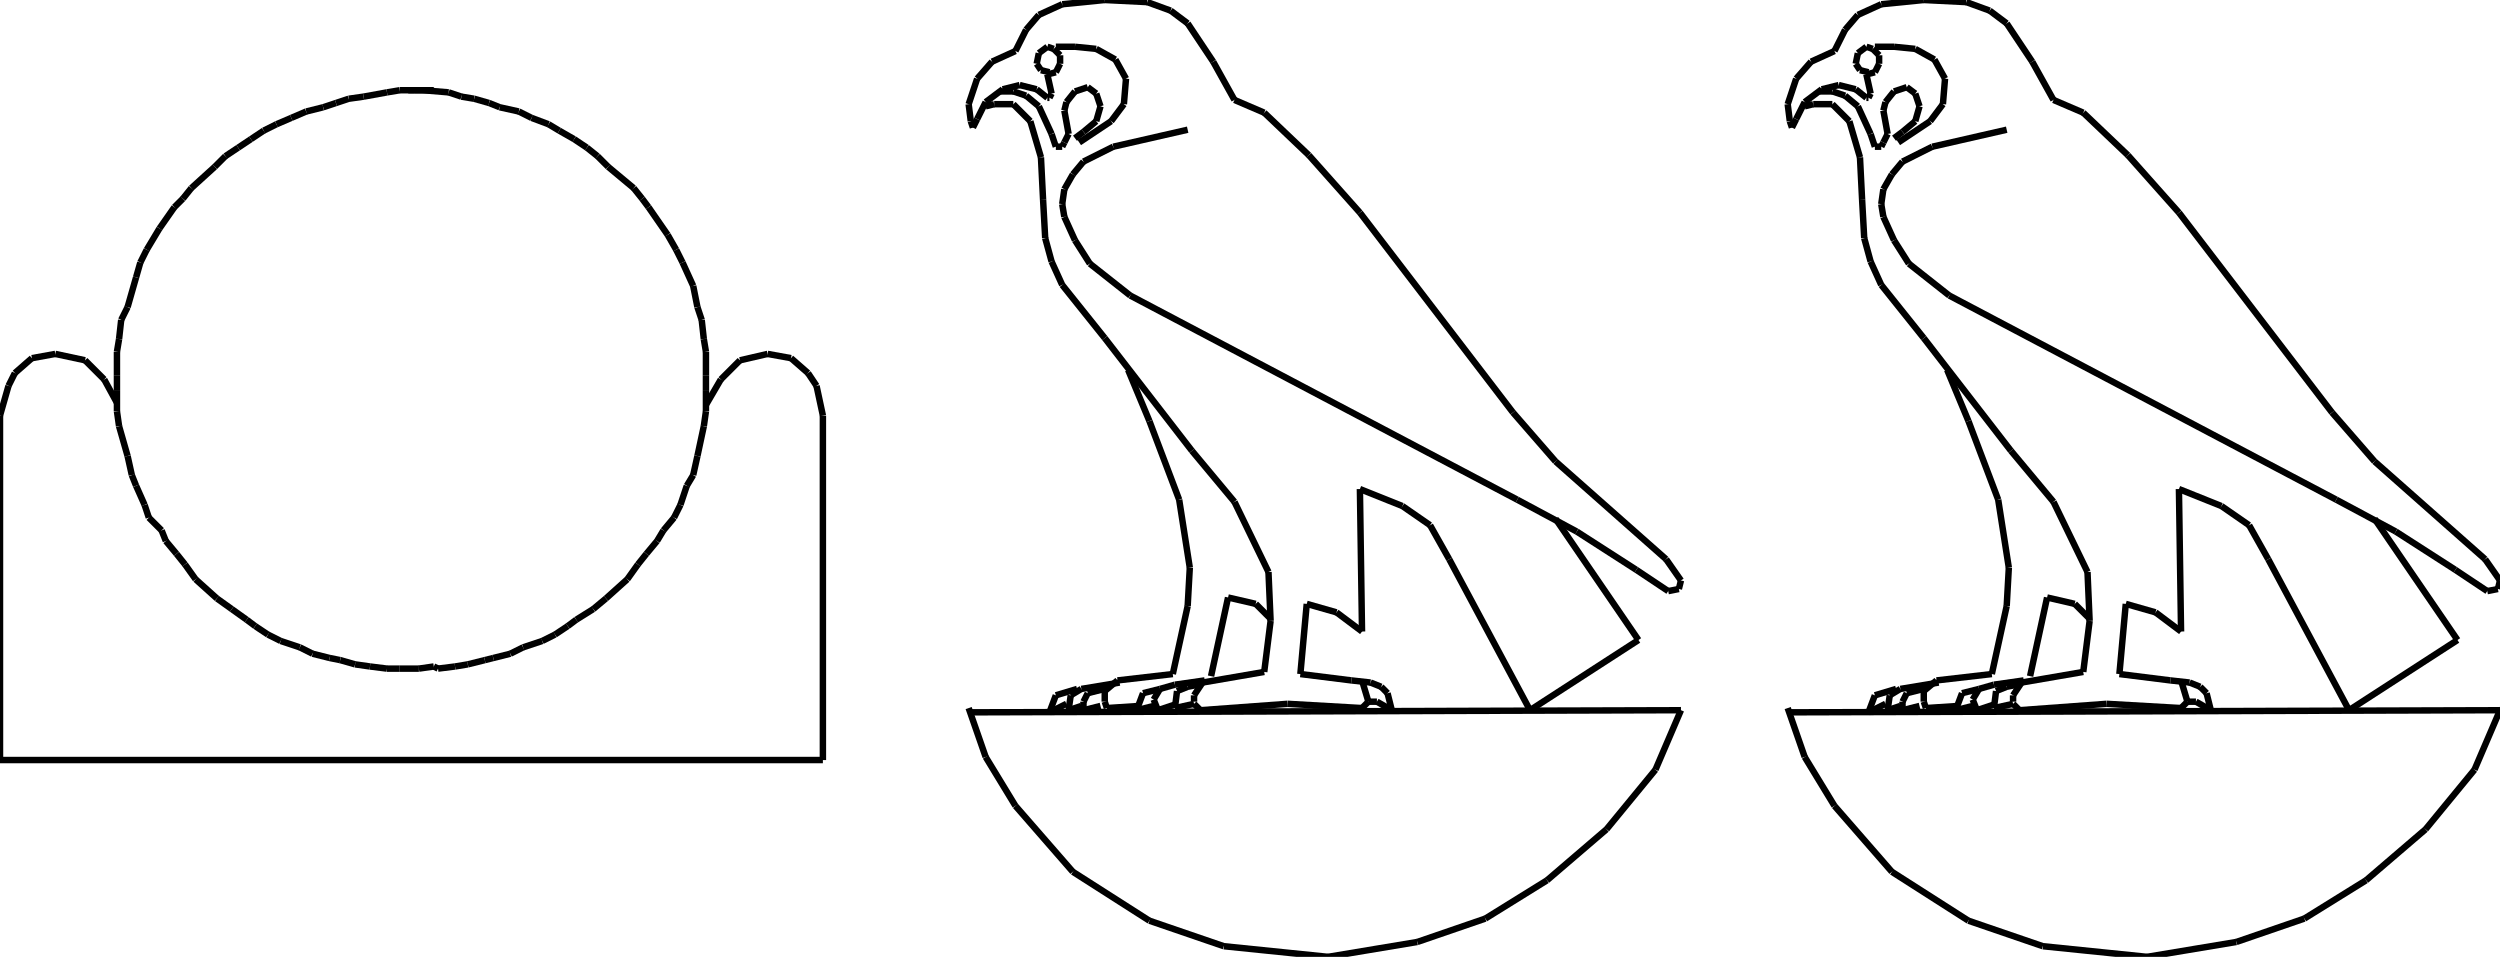 <?xml version="1.0" encoding="iso-8859-1"?>
<!-- Generator: Adobe Illustrator 16.0.1, SVG Export Plug-In . SVG Version: 6.00 Build 0)  -->
<!DOCTYPE svg PUBLIC "-//W3C//DTD SVG 1.1//EN" "http://www.w3.org/Graphics/SVG/1.1/DTD/svg11.dtd">
<svg version="1.1" id="Ebene_1" xmlns="http://www.w3.org/2000/svg" xmlns:xlink="http://www.w3.org/1999/xlink" x="0px" y="0px"
	 width="386.986px" height="148.114px" viewBox="0 0 386.986 148.114" style="enable-background:new 0 0 386.986 148.114;"
	 xml:space="preserve">
<g>
	<line style="fill:none;stroke:#000000;stroke-miterlimit:1;" x1="109.275" y1="62.683" x2="111.58" y2="58.733"/>
	<line style="fill:none;stroke:#000000;stroke-miterlimit:1;" x1="111.58" y1="58.733" x2="114.542" y2="55.771"/>
	<line style="fill:none;stroke:#000000;stroke-miterlimit:1;" x1="114.542" y1="55.771" x2="118.821" y2="54.784"/>
	<line style="fill:none;stroke:#000000;stroke-miterlimit:1;" x1="118.821" y1="54.784" x2="122.441" y2="55.442"/>
	<line style="fill:none;stroke:#000000;stroke-miterlimit:1;" x1="122.441" y1="55.442" x2="125.074" y2="57.746"/>
	<line style="fill:none;stroke:#000000;stroke-miterlimit:1;" x1="125.074" y1="57.746" x2="126.391" y2="59.721"/>
	<line style="fill:none;stroke:#000000;stroke-miterlimit:1;" x1="126.391" y1="59.721" x2="127.378" y2="64.329"/>
	<line style="fill:none;stroke:#000000;stroke-miterlimit:1;" x1="127.378" y1="64.329" x2="127.378" y2="117.65"/>
	<line style="fill:none;stroke:#000000;stroke-miterlimit:1;" x1="127.378" y1="117.65" x2="0" y2="117.65"/>
	<line style="fill:none;stroke:#000000;stroke-miterlimit:1;" x1="0" y1="117.65" x2="0" y2="64.329"/>
	<line style="fill:none;stroke:#000000;stroke-miterlimit:1;" x1="0" y1="64.329" x2="1.317" y2="59.721"/>
	<line style="fill:none;stroke:#000000;stroke-miterlimit:1;" x1="1.317" y1="59.721" x2="2.304" y2="57.746"/>
	<line style="fill:none;stroke:#000000;stroke-miterlimit:1;" x1="2.304" y1="57.746" x2="4.937" y2="55.442"/>
	<line style="fill:none;stroke:#000000;stroke-miterlimit:1;" x1="4.937" y1="55.442" x2="8.558" y2="54.784"/>
	<line style="fill:none;stroke:#000000;stroke-miterlimit:1;" x1="8.558" y1="54.784" x2="13.166" y2="55.771"/>
	<line style="fill:none;stroke:#000000;stroke-miterlimit:1;" x1="13.166" y1="55.771" x2="16.128" y2="58.733"/>
	<line style="fill:none;stroke:#000000;stroke-miterlimit:1;" x1="16.128" y1="58.733" x2="18.103" y2="62.354"/>
	<line style="fill:none;stroke:#000000;stroke-miterlimit:1;" x1="67.145" y1="13.97" x2="64.183" y2="13.97"/>
	<line style="fill:none;stroke:#000000;stroke-miterlimit:1;" x1="64.183" y1="13.97" x2="61.879" y2="13.97"/>
	<line style="fill:none;stroke:#000000;stroke-miterlimit:1;" x1="61.879" y1="13.97" x2="59.904" y2="14.299"/>
	<line style="fill:none;stroke:#000000;stroke-miterlimit:1;" x1="59.904" y1="14.299" x2="56.284" y2="14.958"/>
	<line style="fill:none;stroke:#000000;stroke-miterlimit:1;" x1="56.284" y1="14.958" x2="53.979" y2="15.287"/>
	<line style="fill:none;stroke:#000000;stroke-miterlimit:1;" x1="53.979" y1="15.287" x2="52.005" y2="15.945"/>
	<line style="fill:none;stroke:#000000;stroke-miterlimit:1;" x1="52.005" y1="15.945" x2="50.03" y2="16.603"/>
	<line style="fill:none;stroke:#000000;stroke-miterlimit:1;" x1="50.03" y1="16.603" x2="47.396" y2="17.261"/>
	<line style="fill:none;stroke:#000000;stroke-miterlimit:1;" x1="47.396" y1="17.261" x2="45.093" y2="18.249"/>
	<line style="fill:none;stroke:#000000;stroke-miterlimit:1;" x1="45.093" y1="18.249" x2="42.789" y2="19.236"/>
	<line style="fill:none;stroke:#000000;stroke-miterlimit:1;" x1="42.789" y1="19.236" x2="40.814" y2="20.224"/>
	<line style="fill:none;stroke:#000000;stroke-miterlimit:1;" x1="40.814" y1="20.224" x2="38.839" y2="21.54"/>
	<line style="fill:none;stroke:#000000;stroke-miterlimit:1;" x1="38.839" y1="21.54" x2="36.864" y2="22.857"/>
	<line style="fill:none;stroke:#000000;stroke-miterlimit:1;" x1="36.864" y1="22.857" x2="34.889" y2="24.173"/>
	<line style="fill:none;stroke:#000000;stroke-miterlimit:1;" x1="34.889" y1="24.173" x2="33.244" y2="25.819"/>
	<line style="fill:none;stroke:#000000;stroke-miterlimit:1;" x1="33.244" y1="25.819" x2="29.623" y2="29.11"/>
	<line style="fill:none;stroke:#000000;stroke-miterlimit:1;" x1="29.623" y1="29.11" x2="28.306" y2="30.756"/>
	<line style="fill:none;stroke:#000000;stroke-miterlimit:1;" x1="28.306" y1="30.756" x2="26.99" y2="32.073"/>
	<line style="fill:none;stroke:#000000;stroke-miterlimit:1;" x1="26.99" y1="32.073" x2="24.686" y2="35.364"/>
	<line style="fill:none;stroke:#000000;stroke-miterlimit:1;" x1="24.686" y1="35.364" x2="22.711" y2="38.656"/>
	<line style="fill:none;stroke:#000000;stroke-miterlimit:1;" x1="22.711" y1="38.656" x2="21.724" y2="40.63"/>
	<line style="fill:none;stroke:#000000;stroke-miterlimit:1;" x1="21.724" y1="40.63" x2="21.065" y2="42.935"/>
	<line style="fill:none;stroke:#000000;stroke-miterlimit:1;" x1="21.065" y1="42.935" x2="19.749" y2="47.542"/>
	<line style="fill:none;stroke:#000000;stroke-miterlimit:1;" x1="19.749" y1="47.542" x2="18.761" y2="49.518"/>
	<line style="fill:none;stroke:#000000;stroke-miterlimit:1;" x1="18.761" y1="49.518" x2="18.432" y2="52.479"/>
	<line style="fill:none;stroke:#000000;stroke-miterlimit:1;" x1="18.432" y1="52.479" x2="18.103" y2="54.455"/>
	<line style="fill:none;stroke:#000000;stroke-miterlimit:1;" x1="18.103" y1="54.455" x2="18.103" y2="58.075"/>
	<line style="fill:none;stroke:#000000;stroke-miterlimit:1;" x1="18.103" y1="58.075" x2="18.103" y2="60.379"/>
	<line style="fill:none;stroke:#000000;stroke-miterlimit:1;" x1="18.103" y1="60.379" x2="18.103" y2="63.67"/>
	<line style="fill:none;stroke:#000000;stroke-miterlimit:1;" x1="18.103" y1="63.67" x2="18.432" y2="65.975"/>
	<line style="fill:none;stroke:#000000;stroke-miterlimit:1;" x1="18.432" y1="65.975" x2="19.749" y2="70.583"/>
	<line style="fill:none;stroke:#000000;stroke-miterlimit:1;" x1="19.749" y1="70.583" x2="20.407" y2="73.545"/>
	<line style="fill:none;stroke:#000000;stroke-miterlimit:1;" x1="20.407" y1="73.545" x2="21.065" y2="75.19"/>
	<line style="fill:none;stroke:#000000;stroke-miterlimit:1;" x1="21.065" y1="75.19" x2="22.382" y2="78.153"/>
	<line style="fill:none;stroke:#000000;stroke-miterlimit:1;" x1="22.382" y1="78.153" x2="23.04" y2="80.128"/>
	<line style="fill:none;stroke:#000000;stroke-miterlimit:1;" x1="23.04" y1="80.128" x2="25.015" y2="82.103"/>
	<line style="fill:none;stroke:#000000;stroke-miterlimit:1;" x1="25.015" y1="82.103" x2="25.673" y2="83.748"/>
	<line style="fill:none;stroke:#000000;stroke-miterlimit:1;" x1="25.673" y1="83.748" x2="27.319" y2="85.724"/>
	<line style="fill:none;stroke:#000000;stroke-miterlimit:1;" x1="27.319" y1="85.724" x2="28.636" y2="87.369"/>
	<line style="fill:none;stroke:#000000;stroke-miterlimit:1;" x1="28.636" y1="87.369" x2="30.281" y2="89.673"/>
	<line style="fill:none;stroke:#000000;stroke-miterlimit:1;" x1="30.281" y1="89.673" x2="33.573" y2="92.635"/>
	<line style="fill:none;stroke:#000000;stroke-miterlimit:1;" x1="33.573" y1="92.635" x2="35.876" y2="94.281"/>
	<line style="fill:none;stroke:#000000;stroke-miterlimit:1;" x1="35.876" y1="94.281" x2="38.181" y2="95.927"/>
	<line style="fill:none;stroke:#000000;stroke-miterlimit:1;" x1="38.181" y1="95.927" x2="39.497" y2="96.914"/>
	<line style="fill:none;stroke:#000000;stroke-miterlimit:1;" x1="39.497" y1="96.914" x2="41.472" y2="98.23"/>
	<line style="fill:none;stroke:#000000;stroke-miterlimit:1;" x1="41.472" y1="98.23" x2="43.447" y2="99.218"/>
	<line style="fill:none;stroke:#000000;stroke-miterlimit:1;" x1="43.447" y1="99.218" x2="46.409" y2="100.205"/>
	<line style="fill:none;stroke:#000000;stroke-miterlimit:1;" x1="46.409" y1="100.205" x2="48.384" y2="101.192"/>
	<line style="fill:none;stroke:#000000;stroke-miterlimit:1;" x1="48.384" y1="101.192" x2="51.017" y2="101.852"/>
	<line style="fill:none;stroke:#000000;stroke-miterlimit:1;" x1="51.017" y1="101.852" x2="52.663" y2="102.181"/>
	<line style="fill:none;stroke:#000000;stroke-miterlimit:1;" x1="52.663" y1="102.181" x2="54.967" y2="102.839"/>
	<line style="fill:none;stroke:#000000;stroke-miterlimit:1;" x1="54.967" y1="102.839" x2="57.271" y2="103.168"/>
	<line style="fill:none;stroke:#000000;stroke-miterlimit:1;" x1="57.271" y1="103.168" x2="59.904" y2="103.497"/>
	<line style="fill:none;stroke:#000000;stroke-miterlimit:1;" x1="59.904" y1="103.497" x2="61.879" y2="103.497"/>
	<line style="fill:none;stroke:#000000;stroke-miterlimit:1;" x1="61.879" y1="103.497" x2="64.841" y2="103.497"/>
	<line style="fill:none;stroke:#000000;stroke-miterlimit:1;" x1="64.841" y1="103.497" x2="67.145" y2="103.168"/>
	<line style="fill:none;stroke:#000000;stroke-miterlimit:1;" x1="67.145" y1="103.168" x2="67.804" y2="103.497"/>
	<line style="fill:none;stroke:#000000;stroke-miterlimit:1;" x1="67.804" y1="103.497" x2="70.437" y2="103.168"/>
	<line style="fill:none;stroke:#000000;stroke-miterlimit:1;" x1="70.437" y1="103.168" x2="72.412" y2="102.839"/>
	<line style="fill:none;stroke:#000000;stroke-miterlimit:1;" x1="72.412" y1="102.839" x2="75.045" y2="102.181"/>
	<line style="fill:none;stroke:#000000;stroke-miterlimit:1;" x1="75.045" y1="102.181" x2="76.361" y2="101.852"/>
	<line style="fill:none;stroke:#000000;stroke-miterlimit:1;" x1="76.361" y1="101.852" x2="78.995" y2="101.192"/>
	<line style="fill:none;stroke:#000000;stroke-miterlimit:1;" x1="78.995" y1="101.192" x2="80.969" y2="100.205"/>
	<line style="fill:none;stroke:#000000;stroke-miterlimit:1;" x1="80.969" y1="100.205" x2="83.932" y2="99.218"/>
	<line style="fill:none;stroke:#000000;stroke-miterlimit:1;" x1="83.932" y1="99.218" x2="85.906" y2="98.23"/>
	<line style="fill:none;stroke:#000000;stroke-miterlimit:1;" x1="85.906" y1="98.23" x2="87.881" y2="96.914"/>
	<line style="fill:none;stroke:#000000;stroke-miterlimit:1;" x1="87.881" y1="96.914" x2="89.198" y2="95.927"/>
	<line style="fill:none;stroke:#000000;stroke-miterlimit:1;" x1="89.198" y1="95.927" x2="91.831" y2="94.281"/>
	<line style="fill:none;stroke:#000000;stroke-miterlimit:1;" x1="91.831" y1="94.281" x2="93.806" y2="92.635"/>
	<line style="fill:none;stroke:#000000;stroke-miterlimit:1;" x1="93.806" y1="92.635" x2="97.097" y2="89.673"/>
	<line style="fill:none;stroke:#000000;stroke-miterlimit:1;" x1="97.097" y1="89.673" x2="98.743" y2="87.369"/>
	<line style="fill:none;stroke:#000000;stroke-miterlimit:1;" x1="98.743" y1="87.369" x2="100.06" y2="85.724"/>
	<line style="fill:none;stroke:#000000;stroke-miterlimit:1;" x1="100.06" y1="85.724" x2="101.705" y2="83.748"/>
	<line style="fill:none;stroke:#000000;stroke-miterlimit:1;" x1="101.705" y1="83.748" x2="102.693" y2="82.103"/>
	<line style="fill:none;stroke:#000000;stroke-miterlimit:1;" x1="102.693" y1="82.103" x2="104.338" y2="80.128"/>
	<line style="fill:none;stroke:#000000;stroke-miterlimit:1;" x1="104.338" y1="80.128" x2="105.326" y2="78.153"/>
	<line style="fill:none;stroke:#000000;stroke-miterlimit:1;" x1="105.326" y1="78.153" x2="106.313" y2="75.19"/>
	<line style="fill:none;stroke:#000000;stroke-miterlimit:1;" x1="106.313" y1="75.19" x2="107.301" y2="73.545"/>
	<line style="fill:none;stroke:#000000;stroke-miterlimit:1;" x1="107.301" y1="73.545" x2="107.959" y2="70.583"/>
	<line style="fill:none;stroke:#000000;stroke-miterlimit:1;" x1="107.959" y1="70.583" x2="108.946" y2="65.975"/>
	<line style="fill:none;stroke:#000000;stroke-miterlimit:1;" x1="108.946" y1="65.975" x2="109.275" y2="63.67"/>
	<line style="fill:none;stroke:#000000;stroke-miterlimit:1;" x1="109.275" y1="63.67" x2="109.275" y2="60.379"/>
	<line style="fill:none;stroke:#000000;stroke-miterlimit:1;" x1="109.275" y1="60.379" x2="109.275" y2="58.075"/>
	<line style="fill:none;stroke:#000000;stroke-miterlimit:1;" x1="109.275" y1="58.075" x2="109.275" y2="54.455"/>
	<line style="fill:none;stroke:#000000;stroke-miterlimit:1;" x1="109.275" y1="54.455" x2="108.946" y2="52.479"/>
	<line style="fill:none;stroke:#000000;stroke-miterlimit:1;" x1="108.946" y1="52.479" x2="108.617" y2="49.518"/>
	<line style="fill:none;stroke:#000000;stroke-miterlimit:1;" x1="108.617" y1="49.518" x2="107.959" y2="47.542"/>
	<line style="fill:none;stroke:#000000;stroke-miterlimit:1;" x1="107.959" y1="47.542" x2="107.301" y2="44.251"/>
	<line style="fill:none;stroke:#000000;stroke-miterlimit:1;" x1="107.301" y1="44.251" x2="105.655" y2="40.63"/>
	<line style="fill:none;stroke:#000000;stroke-miterlimit:1;" x1="105.655" y1="40.63" x2="104.667" y2="38.656"/>
	<line style="fill:none;stroke:#000000;stroke-miterlimit:1;" x1="104.667" y1="38.656" x2="103.351" y2="36.352"/>
	<line style="fill:none;stroke:#000000;stroke-miterlimit:1;" x1="103.351" y1="36.352" x2="100.389" y2="32.073"/>
	<line style="fill:none;stroke:#000000;stroke-miterlimit:1;" x1="100.389" y1="32.073" x2="99.401" y2="30.756"/>
	<line style="fill:none;stroke:#000000;stroke-miterlimit:1;" x1="99.401" y1="30.756" x2="98.084" y2="29.11"/>
	<line style="fill:none;stroke:#000000;stroke-miterlimit:1;" x1="98.084" y1="29.11" x2="94.135" y2="25.819"/>
	<line style="fill:none;stroke:#000000;stroke-miterlimit:1;" x1="94.135" y1="25.819" x2="92.489" y2="24.173"/>
	<line style="fill:none;stroke:#000000;stroke-miterlimit:1;" x1="92.489" y1="24.173" x2="90.844" y2="22.857"/>
	<line style="fill:none;stroke:#000000;stroke-miterlimit:1;" x1="90.844" y1="22.857" x2="88.869" y2="21.54"/>
	<line style="fill:none;stroke:#000000;stroke-miterlimit:1;" x1="88.869" y1="21.54" x2="86.565" y2="20.224"/>
	<line style="fill:none;stroke:#000000;stroke-miterlimit:1;" x1="86.565" y1="20.224" x2="84.919" y2="19.236"/>
	<line style="fill:none;stroke:#000000;stroke-miterlimit:1;" x1="84.919" y1="19.236" x2="82.286" y2="18.249"/>
	<line style="fill:none;stroke:#000000;stroke-miterlimit:1;" x1="82.286" y1="18.249" x2="80.311" y2="17.261"/>
	<line style="fill:none;stroke:#000000;stroke-miterlimit:1;" x1="80.311" y1="17.261" x2="77.349" y2="16.603"/>
	<line style="fill:none;stroke:#000000;stroke-miterlimit:1;" x1="77.349" y1="16.603" x2="75.703" y2="15.945"/>
	<line style="fill:none;stroke:#000000;stroke-miterlimit:1;" x1="75.703" y1="15.945" x2="73.399" y2="15.287"/>
	<line style="fill:none;stroke:#000000;stroke-miterlimit:1;" x1="73.399" y1="15.287" x2="71.424" y2="14.958"/>
	<line style="fill:none;stroke:#000000;stroke-miterlimit:1;" x1="71.424" y1="14.958" x2="69.449" y2="14.299"/>
	<line style="fill:none;stroke:#000000;stroke-miterlimit:1;" x1="69.449" y1="14.299" x2="65.5" y2="13.97"/>
	<line style="fill:none;stroke:#000000;stroke-miterlimit:1;" x1="65.5" y1="13.97" x2="63.195" y2="13.97"/>
	<line style="fill:none;stroke:#000000;stroke-miterlimit:1;" x1="150.272" y1="110.263" x2="260.205" y2="109.934"/>
	<line style="fill:none;stroke:#000000;stroke-miterlimit:1;" x1="260.205" y1="109.934" x2="256.256" y2="119.149"/>
	<line style="fill:none;stroke:#000000;stroke-miterlimit:1;" x1="256.256" y1="119.149" x2="248.686" y2="128.365"/>
	<line style="fill:none;stroke:#000000;stroke-miterlimit:1;" x1="248.686" y1="128.365" x2="239.471" y2="136.265"/>
	<line style="fill:none;stroke:#000000;stroke-miterlimit:1;" x1="239.471" y1="136.265" x2="229.924" y2="142.189"/>
	<line style="fill:none;stroke:#000000;stroke-miterlimit:1;" x1="229.924" y1="142.189" x2="219.393" y2="145.81"/>
	<line style="fill:none;stroke:#000000;stroke-miterlimit:1;" x1="219.393" y1="145.81" x2="205.568" y2="148.114"/>
	<line style="fill:none;stroke:#000000;stroke-miterlimit:1;" x1="205.568" y1="148.114" x2="189.44" y2="146.469"/>
	<line style="fill:none;stroke:#000000;stroke-miterlimit:1;" x1="189.44" y1="146.469" x2="177.92" y2="142.519"/>
	<line style="fill:none;stroke:#000000;stroke-miterlimit:1;" x1="177.92" y1="142.519" x2="166.071" y2="134.948"/>
	<line style="fill:none;stroke:#000000;stroke-miterlimit:1;" x1="166.071" y1="134.948" x2="157.184" y2="124.745"/>
	<line style="fill:none;stroke:#000000;stroke-miterlimit:1;" x1="157.184" y1="124.745" x2="152.576" y2="117.175"/>
	<line style="fill:none;stroke:#000000;stroke-miterlimit:1;" x1="152.576" y1="117.175" x2="149.943" y2="109.604"/>
	<line style="fill:none;stroke:#000000;stroke-miterlimit:1;" x1="183.845" y1="20.078" x2="172.325" y2="22.71"/>
	<line style="fill:none;stroke:#000000;stroke-miterlimit:1;" x1="172.325" y1="22.71" x2="167.717" y2="25.015"/>
	<line style="fill:none;stroke:#000000;stroke-miterlimit:1;" x1="167.717" y1="25.015" x2="166.071" y2="26.989"/>
	<line style="fill:none;stroke:#000000;stroke-miterlimit:1;" x1="166.071" y1="26.989" x2="164.754" y2="29.293"/>
	<line style="fill:none;stroke:#000000;stroke-miterlimit:1;" x1="164.754" y1="29.293" x2="164.425" y2="31.598"/>
	<line style="fill:none;stroke:#000000;stroke-miterlimit:1;" x1="164.425" y1="31.598" x2="164.754" y2="33.572"/>
	<line style="fill:none;stroke:#000000;stroke-miterlimit:1;" x1="164.754" y1="33.572" x2="166.4" y2="37.193"/>
	<line style="fill:none;stroke:#000000;stroke-miterlimit:1;" x1="166.4" y1="37.193" x2="168.704" y2="40.813"/>
	<line style="fill:none;stroke:#000000;stroke-miterlimit:1;" x1="168.704" y1="40.813" x2="174.958" y2="45.75"/>
	<line style="fill:none;stroke:#000000;stroke-miterlimit:1;" x1="174.958" y1="45.75" x2="234.861" y2="77.349"/>
	<line style="fill:none;stroke:#000000;stroke-miterlimit:1;" x1="234.861" y1="77.349" x2="244.078" y2="82.285"/>
	<line style="fill:none;stroke:#000000;stroke-miterlimit:1;" x1="244.078" y1="82.285" x2="253.293" y2="88.21"/>
	<line style="fill:none;stroke:#000000;stroke-miterlimit:1;" x1="253.293" y1="88.21" x2="258.23" y2="91.501"/>
	<line style="fill:none;stroke:#000000;stroke-miterlimit:1;" x1="258.23" y1="91.501" x2="259.877" y2="91.172"/>
	<line style="fill:none;stroke:#000000;stroke-miterlimit:1;" x1="259.877" y1="91.172" x2="260.205" y2="89.855"/>
	<line style="fill:none;stroke:#000000;stroke-miterlimit:1;" x1="260.205" y1="89.855" x2="257.902" y2="86.564"/>
	<line style="fill:none;stroke:#000000;stroke-miterlimit:1;" x1="257.902" y1="86.564" x2="240.787" y2="71.424"/>
	<line style="fill:none;stroke:#000000;stroke-miterlimit:1;" x1="240.787" y1="71.424" x2="234.203" y2="63.854"/>
	<line style="fill:none;stroke:#000000;stroke-miterlimit:1;" x1="234.203" y1="63.854" x2="210.506" y2="32.914"/>
	<line style="fill:none;stroke:#000000;stroke-miterlimit:1;" x1="210.506" y1="32.914" x2="202.605" y2="24.027"/>
	<line style="fill:none;stroke:#000000;stroke-miterlimit:1;" x1="202.605" y1="24.027" x2="195.693" y2="17.444"/>
	<line style="fill:none;stroke:#000000;stroke-miterlimit:1;" x1="195.693" y1="17.444" x2="191.086" y2="15.469"/>
	<line style="fill:none;stroke:#000000;stroke-miterlimit:1;" x1="191.086" y1="15.469" x2="187.794" y2="9.545"/>
	<line style="fill:none;stroke:#000000;stroke-miterlimit:1;" x1="187.794" y1="9.545" x2="183.845" y2="3.62"/>
	<line style="fill:none;stroke:#000000;stroke-miterlimit:1;" x1="183.845" y1="3.62" x2="181.211" y2="1.646"/>
	<line style="fill:none;stroke:#000000;stroke-miterlimit:1;" x1="181.211" y1="1.646" x2="177.591" y2="0.329"/>
	<line style="fill:none;stroke:#000000;stroke-miterlimit:1;" x1="177.591" y1="0.329" x2="171.008" y2="0"/>
	<line style="fill:none;stroke:#000000;stroke-miterlimit:1;" x1="171.008" y1="0" x2="164.425" y2="0.658"/>
	<line style="fill:none;stroke:#000000;stroke-miterlimit:1;" x1="164.425" y1="0.658" x2="160.805" y2="2.304"/>
	<line style="fill:none;stroke:#000000;stroke-miterlimit:1;" x1="160.805" y1="2.304" x2="158.83" y2="4.608"/>
	<line style="fill:none;stroke:#000000;stroke-miterlimit:1;" x1="158.83" y1="4.608" x2="157.184" y2="7.899"/>
	<line style="fill:none;stroke:#000000;stroke-miterlimit:1;" x1="157.184" y1="7.899" x2="153.563" y2="9.545"/>
	<line style="fill:none;stroke:#000000;stroke-miterlimit:1;" x1="153.563" y1="9.545" x2="151.26" y2="12.178"/>
	<line style="fill:none;stroke:#000000;stroke-miterlimit:1;" x1="151.26" y1="12.178" x2="149.943" y2="16.128"/>
	<line style="fill:none;stroke:#000000;stroke-miterlimit:1;" x1="149.943" y1="16.128" x2="150.272" y2="18.761"/>
	<line style="fill:none;stroke:#000000;stroke-miterlimit:1;" x1="150.272" y1="18.761" x2="150.601" y2="19.748"/>
	<line style="fill:none;stroke:#000000;stroke-miterlimit:1;" x1="150.601" y1="19.748" x2="151.26" y2="18.432"/>
	<line style="fill:none;stroke:#000000;stroke-miterlimit:1;" x1="151.26" y1="18.432" x2="152.576" y2="15.799"/>
	<line style="fill:none;stroke:#000000;stroke-miterlimit:1;" x1="152.576" y1="15.799" x2="155.209" y2="13.824"/>
	<line style="fill:none;stroke:#000000;stroke-miterlimit:1;" x1="155.209" y1="13.824" x2="157.842" y2="13.166"/>
	<line style="fill:none;stroke:#000000;stroke-miterlimit:1;" x1="157.842" y1="13.166" x2="160.476" y2="13.824"/>
	<line style="fill:none;stroke:#000000;stroke-miterlimit:1;" x1="160.476" y1="13.824" x2="162.121" y2="15.14"/>
	<line style="fill:none;stroke:#000000;stroke-miterlimit:1;" x1="162.121" y1="15.14" x2="162.45" y2="15.14"/>
	<line style="fill:none;stroke:#000000;stroke-miterlimit:1;" x1="162.45" y1="15.14" x2="162.78" y2="14.482"/>
	<line style="fill:none;stroke:#000000;stroke-miterlimit:1;" x1="162.78" y1="14.482" x2="162.121" y2="11.52"/>
	<line style="fill:none;stroke:#000000;stroke-miterlimit:1;" x1="162.121" y1="11.52" x2="163.438" y2="11.19"/>
	<line style="fill:none;stroke:#000000;stroke-miterlimit:1;" x1="163.438" y1="11.19" x2="164.096" y2="9.874"/>
	<line style="fill:none;stroke:#000000;stroke-miterlimit:1;" x1="164.096" y1="9.874" x2="164.096" y2="8.558"/>
	<line style="fill:none;stroke:#000000;stroke-miterlimit:1;" x1="164.096" y1="8.558" x2="163.109" y2="7.57"/>
	<line style="fill:none;stroke:#000000;stroke-miterlimit:1;" x1="163.109" y1="7.57" x2="162.121" y2="7.241"/>
	<line style="fill:none;stroke:#000000;stroke-miterlimit:1;" x1="162.121" y1="7.241" x2="160.805" y2="8.229"/>
	<line style="fill:none;stroke:#000000;stroke-miterlimit:1;" x1="160.805" y1="8.229" x2="160.476" y2="9.874"/>
	<line style="fill:none;stroke:#000000;stroke-miterlimit:1;" x1="160.476" y1="9.874" x2="161.134" y2="10.861"/>
	<line style="fill:none;stroke:#000000;stroke-miterlimit:1;" x1="161.134" y1="10.861" x2="162.45" y2="11.19"/>
	<line style="fill:none;stroke:#000000;stroke-miterlimit:1;" x1="163.438" y1="7.241" x2="166.4" y2="7.241"/>
	<line style="fill:none;stroke:#000000;stroke-miterlimit:1;" x1="166.4" y1="7.241" x2="169.691" y2="7.57"/>
	<line style="fill:none;stroke:#000000;stroke-miterlimit:1;" x1="169.691" y1="7.57" x2="172.654" y2="9.216"/>
	<line style="fill:none;stroke:#000000;stroke-miterlimit:1;" x1="172.654" y1="9.216" x2="174.299" y2="12.178"/>
	<line style="fill:none;stroke:#000000;stroke-miterlimit:1;" x1="174.299" y1="12.178" x2="173.97" y2="16.128"/>
	<line style="fill:none;stroke:#000000;stroke-miterlimit:1;" x1="173.97" y1="16.128" x2="171.996" y2="18.761"/>
	<line style="fill:none;stroke:#000000;stroke-miterlimit:1;" x1="171.996" y1="18.761" x2="167.059" y2="22.052"/>
	<line style="fill:none;stroke:#000000;stroke-miterlimit:1;" x1="166.4" y1="21.394" x2="167.717" y2="20.407"/>
	<line style="fill:none;stroke:#000000;stroke-miterlimit:1;" x1="167.717" y1="20.407" x2="169.691" y2="18.761"/>
	<line style="fill:none;stroke:#000000;stroke-miterlimit:1;" x1="169.691" y1="18.761" x2="170.35" y2="16.457"/>
	<line style="fill:none;stroke:#000000;stroke-miterlimit:1;" x1="170.35" y1="16.457" x2="169.691" y2="14.482"/>
	<line style="fill:none;stroke:#000000;stroke-miterlimit:1;" x1="169.691" y1="14.482" x2="168.375" y2="13.495"/>
	<line style="fill:none;stroke:#000000;stroke-miterlimit:1;" x1="168.375" y1="13.495" x2="166.4" y2="14.153"/>
	<line style="fill:none;stroke:#000000;stroke-miterlimit:1;" x1="166.4" y1="14.153" x2="165.083" y2="15.799"/>
	<line style="fill:none;stroke:#000000;stroke-miterlimit:1;" x1="165.083" y1="15.799" x2="164.754" y2="17.115"/>
	<line style="fill:none;stroke:#000000;stroke-miterlimit:1;" x1="164.754" y1="17.115" x2="165.413" y2="20.736"/>
	<line style="fill:none;stroke:#000000;stroke-miterlimit:1;" x1="165.413" y1="20.736" x2="164.754" y2="22.052"/>
	<line style="fill:none;stroke:#000000;stroke-miterlimit:1;" x1="164.754" y1="22.052" x2="164.425" y2="22.71"/>
	<line style="fill:none;stroke:#000000;stroke-miterlimit:1;" x1="164.425" y1="22.71" x2="163.438" y2="22.71"/>
	<line style="fill:none;stroke:#000000;stroke-miterlimit:1;" x1="163.438" y1="22.71" x2="162.78" y2="20.736"/>
	<line style="fill:none;stroke:#000000;stroke-miterlimit:1;" x1="162.78" y1="20.736" x2="160.805" y2="16.457"/>
	<line style="fill:none;stroke:#000000;stroke-miterlimit:1;" x1="160.805" y1="16.457" x2="158.83" y2="14.811"/>
	<line style="fill:none;stroke:#000000;stroke-miterlimit:1;" x1="158.83" y1="14.811" x2="156.855" y2="14.153"/>
	<line style="fill:none;stroke:#000000;stroke-miterlimit:1;" x1="156.855" y1="14.153" x2="154.88" y2="14.153"/>
	<line style="fill:none;stroke:#000000;stroke-miterlimit:1;" x1="152.576" y1="16.457" x2="153.893" y2="16.128"/>
	<line style="fill:none;stroke:#000000;stroke-miterlimit:1;" x1="153.893" y1="16.128" x2="156.855" y2="16.128"/>
	<line style="fill:none;stroke:#000000;stroke-miterlimit:1;" x1="156.855" y1="16.128" x2="159.488" y2="18.761"/>
	<line style="fill:none;stroke:#000000;stroke-miterlimit:1;" x1="159.488" y1="18.761" x2="161.134" y2="24.356"/>
	<line style="fill:none;stroke:#000000;stroke-miterlimit:1;" x1="161.134" y1="24.356" x2="161.463" y2="30.939"/>
	<line style="fill:none;stroke:#000000;stroke-miterlimit:1;" x1="161.463" y1="30.939" x2="161.792" y2="36.864"/>
	<line style="fill:none;stroke:#000000;stroke-miterlimit:1;" x1="161.792" y1="36.864" x2="162.78" y2="40.484"/>
	<line style="fill:none;stroke:#000000;stroke-miterlimit:1;" x1="162.78" y1="40.484" x2="164.425" y2="44.105"/>
	<line style="fill:none;stroke:#000000;stroke-miterlimit:1;" x1="164.425" y1="44.105" x2="171.008" y2="52.333"/>
	<line style="fill:none;stroke:#000000;stroke-miterlimit:1;" x1="171.008" y1="52.333" x2="184.503" y2="69.778"/>
	<line style="fill:none;stroke:#000000;stroke-miterlimit:1;" x1="184.503" y1="69.778" x2="191.086" y2="77.678"/>
	<line style="fill:none;stroke:#000000;stroke-miterlimit:1;" x1="191.086" y1="77.678" x2="196.352" y2="88.539"/>
	<line style="fill:none;stroke:#000000;stroke-miterlimit:1;" x1="196.352" y1="88.539" x2="196.682" y2="96.109"/>
	<line style="fill:none;stroke:#000000;stroke-miterlimit:1;" x1="196.682" y1="96.109" x2="195.693" y2="104.009"/>
	<line style="fill:none;stroke:#000000;stroke-miterlimit:1;" x1="195.693" y1="104.009" x2="186.149" y2="105.654"/>
	<line style="fill:none;stroke:#000000;stroke-miterlimit:1;" x1="186.149" y1="105.654" x2="184.832" y2="107.63"/>
	<line style="fill:none;stroke:#000000;stroke-miterlimit:1;" x1="184.832" y1="107.63" x2="184.832" y2="108.617"/>
	<line style="fill:none;stroke:#000000;stroke-miterlimit:1;" x1="185.49" y1="105.983" x2="183.845" y2="106.312"/>
	<line style="fill:none;stroke:#000000;stroke-miterlimit:1;" x1="183.845" y1="106.312" x2="182.199" y2="106.971"/>
	<line style="fill:none;stroke:#000000;stroke-miterlimit:1;" x1="182.199" y1="106.971" x2="181.87" y2="109.604"/>
	<line style="fill:none;stroke:#000000;stroke-miterlimit:1;" x1="181.87" y1="109.604" x2="184.832" y2="108.946"/>
	<line style="fill:none;stroke:#000000;stroke-miterlimit:1;" x1="184.832" y1="108.946" x2="185.819" y2="109.934"/>
	<line style="fill:none;stroke:#000000;stroke-miterlimit:1;" x1="185.819" y1="109.934" x2="199.314" y2="108.946"/>
	<line style="fill:none;stroke:#000000;stroke-miterlimit:1;" x1="199.314" y1="108.946" x2="210.834" y2="109.604"/>
	<line style="fill:none;stroke:#000000;stroke-miterlimit:1;" x1="210.834" y1="109.604" x2="211.822" y2="108.617"/>
	<line style="fill:none;stroke:#000000;stroke-miterlimit:1;" x1="211.822" y1="108.617" x2="210.834" y2="105.325"/>
	<line style="fill:none;stroke:#000000;stroke-miterlimit:1;" x1="211.822" y1="108.617" x2="213.139" y2="108.617"/>
	<line style="fill:none;stroke:#000000;stroke-miterlimit:1;" x1="213.139" y1="108.617" x2="215.443" y2="109.934"/>
	<line style="fill:none;stroke:#000000;stroke-miterlimit:1;" x1="215.443" y1="109.934" x2="214.783" y2="107.301"/>
	<line style="fill:none;stroke:#000000;stroke-miterlimit:1;" x1="214.783" y1="107.301" x2="213.797" y2="106.312"/>
	<line style="fill:none;stroke:#000000;stroke-miterlimit:1;" x1="213.797" y1="106.312" x2="212.15" y2="105.654"/>
	<line style="fill:none;stroke:#000000;stroke-miterlimit:1;" x1="212.15" y1="105.654" x2="209.189" y2="105.325"/>
	<line style="fill:none;stroke:#000000;stroke-miterlimit:1;" x1="209.189" y1="105.325" x2="201.289" y2="104.338"/>
	<line style="fill:none;stroke:#000000;stroke-miterlimit:1;" x1="201.289" y1="104.338" x2="202.277" y2="93.477"/>
	<line style="fill:none;stroke:#000000;stroke-miterlimit:1;" x1="202.277" y1="93.477" x2="206.885" y2="94.793"/>
	<line style="fill:none;stroke:#000000;stroke-miterlimit:1;" x1="206.885" y1="94.793" x2="210.834" y2="97.755"/>
	<line style="fill:none;stroke:#000000;stroke-miterlimit:1;" x1="210.834" y1="97.755" x2="210.506" y2="75.702"/>
	<line style="fill:none;stroke:#000000;stroke-miterlimit:1;" x1="210.506" y1="75.702" x2="217.088" y2="78.336"/>
	<line style="fill:none;stroke:#000000;stroke-miterlimit:1;" x1="217.088" y1="78.336" x2="221.367" y2="81.298"/>
	<line style="fill:none;stroke:#000000;stroke-miterlimit:1;" x1="221.367" y1="81.298" x2="224.33" y2="86.564"/>
	<line style="fill:none;stroke:#000000;stroke-miterlimit:1;" x1="224.33" y1="86.564" x2="236.836" y2="109.934"/>
	<line style="fill:none;stroke:#000000;stroke-miterlimit:1;" x1="236.836" y1="109.934" x2="253.623" y2="99.071"/>
	<line style="fill:none;stroke:#000000;stroke-miterlimit:1;" x1="253.623" y1="99.071" x2="240.787" y2="80.311"/>
	<line style="fill:none;stroke:#000000;stroke-miterlimit:1;" x1="187.465" y1="104.667" x2="190.098" y2="92.489"/>
	<line style="fill:none;stroke:#000000;stroke-miterlimit:1;" x1="190.098" y1="92.489" x2="194.377" y2="93.477"/>
	<line style="fill:none;stroke:#000000;stroke-miterlimit:1;" x1="194.377" y1="93.477" x2="196.682" y2="95.78"/>
	<line style="fill:none;stroke:#000000;stroke-miterlimit:1;" x1="186.478" y1="105.325" x2="181.87" y2="105.983"/>
	<line style="fill:none;stroke:#000000;stroke-miterlimit:1;" x1="181.87" y1="105.983" x2="179.566" y2="106.642"/>
	<line style="fill:none;stroke:#000000;stroke-miterlimit:1;" x1="179.566" y1="106.642" x2="178.579" y2="108.288"/>
	<line style="fill:none;stroke:#000000;stroke-miterlimit:1;" x1="178.579" y1="108.288" x2="179.237" y2="109.934"/>
	<line style="fill:none;stroke:#000000;stroke-miterlimit:1;" x1="179.237" y1="109.934" x2="182.199" y2="108.946"/>
	<line style="fill:none;stroke:#000000;stroke-miterlimit:1;" x1="179.566" y1="106.642" x2="176.933" y2="107.301"/>
	<line style="fill:none;stroke:#000000;stroke-miterlimit:1;" x1="176.933" y1="107.301" x2="175.945" y2="109.934"/>
	<line style="fill:none;stroke:#000000;stroke-miterlimit:1;" x1="175.945" y1="109.934" x2="178.579" y2="109.275"/>
	<line style="fill:none;stroke:#000000;stroke-miterlimit:1;" x1="174.629" y1="57.271" x2="177.92" y2="65.17"/>
	<line style="fill:none;stroke:#000000;stroke-miterlimit:1;" x1="177.92" y1="65.17" x2="182.528" y2="77.349"/>
	<line style="fill:none;stroke:#000000;stroke-miterlimit:1;" x1="182.528" y1="77.349" x2="184.174" y2="87.881"/>
	<line style="fill:none;stroke:#000000;stroke-miterlimit:1;" x1="184.174" y1="87.881" x2="183.845" y2="93.806"/>
	<line style="fill:none;stroke:#000000;stroke-miterlimit:1;" x1="183.845" y1="93.806" x2="181.541" y2="104.338"/>
	<line style="fill:none;stroke:#000000;stroke-miterlimit:1;" x1="181.541" y1="104.338" x2="172.983" y2="105.325"/>
	<line style="fill:none;stroke:#000000;stroke-miterlimit:1;" x1="172.983" y1="105.325" x2="171.008" y2="106.971"/>
	<line style="fill:none;stroke:#000000;stroke-miterlimit:1;" x1="171.008" y1="106.971" x2="171.008" y2="108.617"/>
	<line style="fill:none;stroke:#000000;stroke-miterlimit:1;" x1="171.008" y1="108.617" x2="171.337" y2="109.604"/>
	<line style="fill:none;stroke:#000000;stroke-miterlimit:1;" x1="171.337" y1="109.604" x2="176.274" y2="109.275"/>
	<line style="fill:none;stroke:#000000;stroke-miterlimit:1;" x1="171.008" y1="106.642" x2="168.375" y2="107.301"/>
	<line style="fill:none;stroke:#000000;stroke-miterlimit:1;" x1="168.375" y1="107.301" x2="167.717" y2="108.617"/>
	<line style="fill:none;stroke:#000000;stroke-miterlimit:1;" x1="167.717" y1="108.617" x2="167.717" y2="109.934"/>
	<line style="fill:none;stroke:#000000;stroke-miterlimit:1;" x1="167.717" y1="109.934" x2="170.35" y2="109.275"/>
	<line style="fill:none;stroke:#000000;stroke-miterlimit:1;" x1="173.312" y1="105.654" x2="167.388" y2="106.642"/>
	<line style="fill:none;stroke:#000000;stroke-miterlimit:1;" x1="167.388" y1="106.642" x2="165.742" y2="107.63"/>
	<line style="fill:none;stroke:#000000;stroke-miterlimit:1;" x1="165.742" y1="107.63" x2="165.413" y2="109.934"/>
	<line style="fill:none;stroke:#000000;stroke-miterlimit:1;" x1="165.413" y1="109.934" x2="167.388" y2="109.275"/>
	<line style="fill:none;stroke:#000000;stroke-miterlimit:1;" x1="166.729" y1="106.642" x2="163.438" y2="107.63"/>
	<line style="fill:none;stroke:#000000;stroke-miterlimit:1;" x1="163.438" y1="107.63" x2="162.45" y2="110.263"/>
	<line style="fill:none;stroke:#000000;stroke-miterlimit:1;" x1="162.45" y1="110.263" x2="165.083" y2="108.946"/>
	<line style="fill:none;stroke:#000000;stroke-miterlimit:1;" x1="277.053" y1="110.263" x2="386.986" y2="109.934"/>
	<line style="fill:none;stroke:#000000;stroke-miterlimit:1;" x1="386.986" y1="109.934" x2="383.037" y2="119.149"/>
	<line style="fill:none;stroke:#000000;stroke-miterlimit:1;" x1="383.037" y1="119.149" x2="375.467" y2="128.365"/>
	<line style="fill:none;stroke:#000000;stroke-miterlimit:1;" x1="375.467" y1="128.365" x2="366.25" y2="136.265"/>
	<line style="fill:none;stroke:#000000;stroke-miterlimit:1;" x1="366.25" y1="136.265" x2="356.705" y2="142.189"/>
	<line style="fill:none;stroke:#000000;stroke-miterlimit:1;" x1="356.705" y1="142.189" x2="346.174" y2="145.81"/>
	<line style="fill:none;stroke:#000000;stroke-miterlimit:1;" x1="346.174" y1="145.81" x2="332.35" y2="148.114"/>
	<line style="fill:none;stroke:#000000;stroke-miterlimit:1;" x1="332.35" y1="148.114" x2="316.221" y2="146.469"/>
	<line style="fill:none;stroke:#000000;stroke-miterlimit:1;" x1="316.221" y1="146.469" x2="304.701" y2="142.519"/>
	<line style="fill:none;stroke:#000000;stroke-miterlimit:1;" x1="304.701" y1="142.519" x2="292.852" y2="134.948"/>
	<line style="fill:none;stroke:#000000;stroke-miterlimit:1;" x1="292.852" y1="134.948" x2="283.965" y2="124.745"/>
	<line style="fill:none;stroke:#000000;stroke-miterlimit:1;" x1="283.965" y1="124.745" x2="279.357" y2="117.175"/>
	<line style="fill:none;stroke:#000000;stroke-miterlimit:1;" x1="279.357" y1="117.175" x2="276.725" y2="109.604"/>
	<line style="fill:none;stroke:#000000;stroke-miterlimit:1;" x1="310.625" y1="20.078" x2="299.105" y2="22.71"/>
	<line style="fill:none;stroke:#000000;stroke-miterlimit:1;" x1="299.105" y1="22.71" x2="294.498" y2="25.015"/>
	<line style="fill:none;stroke:#000000;stroke-miterlimit:1;" x1="294.498" y1="25.015" x2="292.852" y2="26.989"/>
	<line style="fill:none;stroke:#000000;stroke-miterlimit:1;" x1="292.852" y1="26.989" x2="291.535" y2="29.293"/>
	<line style="fill:none;stroke:#000000;stroke-miterlimit:1;" x1="291.535" y1="29.293" x2="291.207" y2="31.598"/>
	<line style="fill:none;stroke:#000000;stroke-miterlimit:1;" x1="291.207" y1="31.598" x2="291.535" y2="33.572"/>
	<line style="fill:none;stroke:#000000;stroke-miterlimit:1;" x1="291.535" y1="33.572" x2="293.182" y2="37.193"/>
	<line style="fill:none;stroke:#000000;stroke-miterlimit:1;" x1="293.182" y1="37.193" x2="295.484" y2="40.813"/>
	<line style="fill:none;stroke:#000000;stroke-miterlimit:1;" x1="295.484" y1="40.813" x2="301.738" y2="45.75"/>
	<line style="fill:none;stroke:#000000;stroke-miterlimit:1;" x1="301.738" y1="45.75" x2="361.643" y2="77.349"/>
	<line style="fill:none;stroke:#000000;stroke-miterlimit:1;" x1="361.643" y1="77.349" x2="370.859" y2="82.285"/>
	<line style="fill:none;stroke:#000000;stroke-miterlimit:1;" x1="370.859" y1="82.285" x2="380.074" y2="88.21"/>
	<line style="fill:none;stroke:#000000;stroke-miterlimit:1;" x1="380.074" y1="88.21" x2="385.012" y2="91.501"/>
	<line style="fill:none;stroke:#000000;stroke-miterlimit:1;" x1="385.012" y1="91.501" x2="386.658" y2="91.172"/>
	<line style="fill:none;stroke:#000000;stroke-miterlimit:1;" x1="386.658" y1="91.172" x2="386.986" y2="89.855"/>
	<line style="fill:none;stroke:#000000;stroke-miterlimit:1;" x1="386.986" y1="89.855" x2="384.684" y2="86.564"/>
	<line style="fill:none;stroke:#000000;stroke-miterlimit:1;" x1="384.684" y1="86.564" x2="367.566" y2="71.424"/>
	<line style="fill:none;stroke:#000000;stroke-miterlimit:1;" x1="367.566" y1="71.424" x2="360.984" y2="63.854"/>
	<line style="fill:none;stroke:#000000;stroke-miterlimit:1;" x1="360.984" y1="63.854" x2="337.287" y2="32.914"/>
	<line style="fill:none;stroke:#000000;stroke-miterlimit:1;" x1="337.287" y1="32.914" x2="329.387" y2="24.027"/>
	<line style="fill:none;stroke:#000000;stroke-miterlimit:1;" x1="329.387" y1="24.027" x2="322.475" y2="17.444"/>
	<line style="fill:none;stroke:#000000;stroke-miterlimit:1;" x1="322.475" y1="17.444" x2="317.867" y2="15.469"/>
	<line style="fill:none;stroke:#000000;stroke-miterlimit:1;" x1="317.867" y1="15.469" x2="314.576" y2="9.545"/>
	<line style="fill:none;stroke:#000000;stroke-miterlimit:1;" x1="314.576" y1="9.545" x2="310.625" y2="3.62"/>
	<line style="fill:none;stroke:#000000;stroke-miterlimit:1;" x1="310.625" y1="3.62" x2="307.992" y2="1.646"/>
	<line style="fill:none;stroke:#000000;stroke-miterlimit:1;" x1="307.992" y1="1.646" x2="304.371" y2="0.329"/>
	<line style="fill:none;stroke:#000000;stroke-miterlimit:1;" x1="304.371" y1="0.329" x2="297.789" y2="0"/>
	<line style="fill:none;stroke:#000000;stroke-miterlimit:1;" x1="297.789" y1="0" x2="291.207" y2="0.658"/>
	<line style="fill:none;stroke:#000000;stroke-miterlimit:1;" x1="291.207" y1="0.658" x2="287.586" y2="2.304"/>
	<line style="fill:none;stroke:#000000;stroke-miterlimit:1;" x1="287.586" y1="2.304" x2="285.611" y2="4.608"/>
	<line style="fill:none;stroke:#000000;stroke-miterlimit:1;" x1="285.611" y1="4.608" x2="283.965" y2="7.899"/>
	<line style="fill:none;stroke:#000000;stroke-miterlimit:1;" x1="283.965" y1="7.899" x2="280.344" y2="9.545"/>
	<line style="fill:none;stroke:#000000;stroke-miterlimit:1;" x1="280.344" y1="9.545" x2="278.041" y2="12.178"/>
	<line style="fill:none;stroke:#000000;stroke-miterlimit:1;" x1="278.041" y1="12.178" x2="276.725" y2="16.128"/>
	<line style="fill:none;stroke:#000000;stroke-miterlimit:1;" x1="276.725" y1="16.128" x2="277.053" y2="18.761"/>
	<line style="fill:none;stroke:#000000;stroke-miterlimit:1;" x1="277.053" y1="18.761" x2="277.383" y2="19.748"/>
	<line style="fill:none;stroke:#000000;stroke-miterlimit:1;" x1="277.383" y1="19.748" x2="278.041" y2="18.432"/>
	<line style="fill:none;stroke:#000000;stroke-miterlimit:1;" x1="278.041" y1="18.432" x2="279.357" y2="15.799"/>
	<line style="fill:none;stroke:#000000;stroke-miterlimit:1;" x1="279.357" y1="15.799" x2="281.99" y2="13.824"/>
	<line style="fill:none;stroke:#000000;stroke-miterlimit:1;" x1="281.99" y1="13.824" x2="284.623" y2="13.166"/>
	<line style="fill:none;stroke:#000000;stroke-miterlimit:1;" x1="284.623" y1="13.166" x2="287.256" y2="13.824"/>
	<line style="fill:none;stroke:#000000;stroke-miterlimit:1;" x1="287.256" y1="13.824" x2="288.902" y2="15.14"/>
	<line style="fill:none;stroke:#000000;stroke-miterlimit:1;" x1="288.902" y1="15.14" x2="289.23" y2="15.14"/>
	<line style="fill:none;stroke:#000000;stroke-miterlimit:1;" x1="289.23" y1="15.14" x2="289.561" y2="14.482"/>
	<line style="fill:none;stroke:#000000;stroke-miterlimit:1;" x1="289.561" y1="14.482" x2="288.902" y2="11.52"/>
	<line style="fill:none;stroke:#000000;stroke-miterlimit:1;" x1="288.902" y1="11.52" x2="290.219" y2="11.19"/>
	<line style="fill:none;stroke:#000000;stroke-miterlimit:1;" x1="290.219" y1="11.19" x2="290.877" y2="9.874"/>
	<line style="fill:none;stroke:#000000;stroke-miterlimit:1;" x1="290.877" y1="9.874" x2="290.877" y2="8.558"/>
	<line style="fill:none;stroke:#000000;stroke-miterlimit:1;" x1="290.877" y1="8.558" x2="289.889" y2="7.57"/>
	<line style="fill:none;stroke:#000000;stroke-miterlimit:1;" x1="289.889" y1="7.57" x2="288.902" y2="7.241"/>
	<line style="fill:none;stroke:#000000;stroke-miterlimit:1;" x1="288.902" y1="7.241" x2="287.586" y2="8.229"/>
	<line style="fill:none;stroke:#000000;stroke-miterlimit:1;" x1="287.586" y1="8.229" x2="287.256" y2="9.874"/>
	<line style="fill:none;stroke:#000000;stroke-miterlimit:1;" x1="287.256" y1="9.874" x2="287.914" y2="10.861"/>
	<line style="fill:none;stroke:#000000;stroke-miterlimit:1;" x1="287.914" y1="10.861" x2="289.23" y2="11.19"/>
	<line style="fill:none;stroke:#000000;stroke-miterlimit:1;" x1="290.219" y1="7.241" x2="293.182" y2="7.241"/>
	<line style="fill:none;stroke:#000000;stroke-miterlimit:1;" x1="293.182" y1="7.241" x2="296.473" y2="7.57"/>
	<line style="fill:none;stroke:#000000;stroke-miterlimit:1;" x1="296.473" y1="7.57" x2="299.436" y2="9.216"/>
	<line style="fill:none;stroke:#000000;stroke-miterlimit:1;" x1="299.436" y1="9.216" x2="301.08" y2="12.178"/>
	<line style="fill:none;stroke:#000000;stroke-miterlimit:1;" x1="301.08" y1="12.178" x2="300.752" y2="16.128"/>
	<line style="fill:none;stroke:#000000;stroke-miterlimit:1;" x1="300.752" y1="16.128" x2="298.777" y2="18.761"/>
	<line style="fill:none;stroke:#000000;stroke-miterlimit:1;" x1="298.777" y1="18.761" x2="293.84" y2="22.052"/>
	<line style="fill:none;stroke:#000000;stroke-miterlimit:1;" x1="293.182" y1="21.394" x2="294.498" y2="20.407"/>
	<line style="fill:none;stroke:#000000;stroke-miterlimit:1;" x1="294.498" y1="20.407" x2="296.473" y2="18.761"/>
	<line style="fill:none;stroke:#000000;stroke-miterlimit:1;" x1="296.473" y1="18.761" x2="297.131" y2="16.457"/>
	<line style="fill:none;stroke:#000000;stroke-miterlimit:1;" x1="297.131" y1="16.457" x2="296.473" y2="14.482"/>
	<line style="fill:none;stroke:#000000;stroke-miterlimit:1;" x1="296.473" y1="14.482" x2="295.156" y2="13.495"/>
	<line style="fill:none;stroke:#000000;stroke-miterlimit:1;" x1="295.156" y1="13.495" x2="293.182" y2="14.153"/>
	<line style="fill:none;stroke:#000000;stroke-miterlimit:1;" x1="293.182" y1="14.153" x2="291.865" y2="15.799"/>
	<line style="fill:none;stroke:#000000;stroke-miterlimit:1;" x1="291.865" y1="15.799" x2="291.535" y2="17.115"/>
	<line style="fill:none;stroke:#000000;stroke-miterlimit:1;" x1="291.535" y1="17.115" x2="292.193" y2="20.736"/>
	<line style="fill:none;stroke:#000000;stroke-miterlimit:1;" x1="292.193" y1="20.736" x2="291.535" y2="22.052"/>
	<line style="fill:none;stroke:#000000;stroke-miterlimit:1;" x1="291.535" y1="22.052" x2="291.207" y2="22.71"/>
	<line style="fill:none;stroke:#000000;stroke-miterlimit:1;" x1="291.207" y1="22.71" x2="290.219" y2="22.71"/>
	<line style="fill:none;stroke:#000000;stroke-miterlimit:1;" x1="290.219" y1="22.71" x2="289.561" y2="20.736"/>
	<line style="fill:none;stroke:#000000;stroke-miterlimit:1;" x1="289.561" y1="20.736" x2="287.586" y2="16.457"/>
	<line style="fill:none;stroke:#000000;stroke-miterlimit:1;" x1="287.586" y1="16.457" x2="285.611" y2="14.811"/>
	<line style="fill:none;stroke:#000000;stroke-miterlimit:1;" x1="285.611" y1="14.811" x2="283.637" y2="14.153"/>
	<line style="fill:none;stroke:#000000;stroke-miterlimit:1;" x1="283.637" y1="14.153" x2="281.66" y2="14.153"/>
	<line style="fill:none;stroke:#000000;stroke-miterlimit:1;" x1="279.357" y1="16.457" x2="280.674" y2="16.128"/>
	<line style="fill:none;stroke:#000000;stroke-miterlimit:1;" x1="280.674" y1="16.128" x2="283.637" y2="16.128"/>
	<line style="fill:none;stroke:#000000;stroke-miterlimit:1;" x1="283.637" y1="16.128" x2="286.27" y2="18.761"/>
	<line style="fill:none;stroke:#000000;stroke-miterlimit:1;" x1="286.27" y1="18.761" x2="287.914" y2="24.356"/>
	<line style="fill:none;stroke:#000000;stroke-miterlimit:1;" x1="287.914" y1="24.356" x2="288.244" y2="30.939"/>
	<line style="fill:none;stroke:#000000;stroke-miterlimit:1;" x1="288.244" y1="30.939" x2="288.572" y2="36.864"/>
	<line style="fill:none;stroke:#000000;stroke-miterlimit:1;" x1="288.572" y1="36.864" x2="289.561" y2="40.484"/>
	<line style="fill:none;stroke:#000000;stroke-miterlimit:1;" x1="289.561" y1="40.484" x2="291.207" y2="44.105"/>
	<line style="fill:none;stroke:#000000;stroke-miterlimit:1;" x1="291.207" y1="44.105" x2="297.789" y2="52.333"/>
	<line style="fill:none;stroke:#000000;stroke-miterlimit:1;" x1="297.789" y1="52.333" x2="311.283" y2="69.778"/>
	<line style="fill:none;stroke:#000000;stroke-miterlimit:1;" x1="311.283" y1="69.778" x2="317.867" y2="77.678"/>
	<line style="fill:none;stroke:#000000;stroke-miterlimit:1;" x1="317.867" y1="77.678" x2="323.133" y2="88.539"/>
	<line style="fill:none;stroke:#000000;stroke-miterlimit:1;" x1="323.133" y1="88.539" x2="323.463" y2="96.109"/>
	<line style="fill:none;stroke:#000000;stroke-miterlimit:1;" x1="323.463" y1="96.109" x2="322.475" y2="104.009"/>
	<line style="fill:none;stroke:#000000;stroke-miterlimit:1;" x1="322.475" y1="104.009" x2="312.93" y2="105.654"/>
	<line style="fill:none;stroke:#000000;stroke-miterlimit:1;" x1="312.93" y1="105.654" x2="311.613" y2="107.63"/>
	<line style="fill:none;stroke:#000000;stroke-miterlimit:1;" x1="311.613" y1="107.63" x2="311.613" y2="108.617"/>
	<line style="fill:none;stroke:#000000;stroke-miterlimit:1;" x1="312.271" y1="105.983" x2="310.625" y2="106.312"/>
	<line style="fill:none;stroke:#000000;stroke-miterlimit:1;" x1="310.625" y1="106.312" x2="308.98" y2="106.971"/>
	<line style="fill:none;stroke:#000000;stroke-miterlimit:1;" x1="308.98" y1="106.971" x2="308.65" y2="109.604"/>
	<line style="fill:none;stroke:#000000;stroke-miterlimit:1;" x1="308.65" y1="109.604" x2="311.613" y2="108.946"/>
	<line style="fill:none;stroke:#000000;stroke-miterlimit:1;" x1="311.613" y1="108.946" x2="312.6" y2="109.934"/>
	<line style="fill:none;stroke:#000000;stroke-miterlimit:1;" x1="312.6" y1="109.934" x2="326.096" y2="108.946"/>
	<line style="fill:none;stroke:#000000;stroke-miterlimit:1;" x1="326.096" y1="108.946" x2="337.615" y2="109.604"/>
	<line style="fill:none;stroke:#000000;stroke-miterlimit:1;" x1="337.615" y1="109.604" x2="338.604" y2="108.617"/>
	<line style="fill:none;stroke:#000000;stroke-miterlimit:1;" x1="338.604" y1="108.617" x2="337.615" y2="105.325"/>
	<line style="fill:none;stroke:#000000;stroke-miterlimit:1;" x1="338.604" y1="108.617" x2="339.92" y2="108.617"/>
	<line style="fill:none;stroke:#000000;stroke-miterlimit:1;" x1="339.92" y1="108.617" x2="342.223" y2="109.934"/>
	<line style="fill:none;stroke:#000000;stroke-miterlimit:1;" x1="342.223" y1="109.934" x2="341.564" y2="107.301"/>
	<line style="fill:none;stroke:#000000;stroke-miterlimit:1;" x1="341.564" y1="107.301" x2="340.578" y2="106.312"/>
	<line style="fill:none;stroke:#000000;stroke-miterlimit:1;" x1="340.578" y1="106.312" x2="338.932" y2="105.654"/>
	<line style="fill:none;stroke:#000000;stroke-miterlimit:1;" x1="338.932" y1="105.654" x2="335.969" y2="105.325"/>
	<line style="fill:none;stroke:#000000;stroke-miterlimit:1;" x1="335.969" y1="105.325" x2="328.07" y2="104.338"/>
	<line style="fill:none;stroke:#000000;stroke-miterlimit:1;" x1="328.07" y1="104.338" x2="329.059" y2="93.477"/>
	<line style="fill:none;stroke:#000000;stroke-miterlimit:1;" x1="329.059" y1="93.477" x2="333.666" y2="94.793"/>
	<line style="fill:none;stroke:#000000;stroke-miterlimit:1;" x1="333.666" y1="94.793" x2="337.615" y2="97.755"/>
	<line style="fill:none;stroke:#000000;stroke-miterlimit:1;" x1="337.615" y1="97.755" x2="337.287" y2="75.702"/>
	<line style="fill:none;stroke:#000000;stroke-miterlimit:1;" x1="337.287" y1="75.702" x2="343.869" y2="78.336"/>
	<line style="fill:none;stroke:#000000;stroke-miterlimit:1;" x1="343.869" y1="78.336" x2="348.148" y2="81.298"/>
	<line style="fill:none;stroke:#000000;stroke-miterlimit:1;" x1="348.148" y1="81.298" x2="351.109" y2="86.564"/>
	<line style="fill:none;stroke:#000000;stroke-miterlimit:1;" x1="351.109" y1="86.564" x2="363.617" y2="109.934"/>
	<line style="fill:none;stroke:#000000;stroke-miterlimit:1;" x1="363.617" y1="109.934" x2="380.404" y2="99.071"/>
	<line style="fill:none;stroke:#000000;stroke-miterlimit:1;" x1="380.404" y1="99.071" x2="367.566" y2="80.311"/>
	<line style="fill:none;stroke:#000000;stroke-miterlimit:1;" x1="314.246" y1="104.667" x2="316.879" y2="92.489"/>
	<line style="fill:none;stroke:#000000;stroke-miterlimit:1;" x1="316.879" y1="92.489" x2="321.158" y2="93.477"/>
	<line style="fill:none;stroke:#000000;stroke-miterlimit:1;" x1="321.158" y1="93.477" x2="323.463" y2="95.78"/>
	<line style="fill:none;stroke:#000000;stroke-miterlimit:1;" x1="313.258" y1="105.325" x2="308.65" y2="105.983"/>
	<line style="fill:none;stroke:#000000;stroke-miterlimit:1;" x1="308.65" y1="105.983" x2="306.348" y2="106.642"/>
	<line style="fill:none;stroke:#000000;stroke-miterlimit:1;" x1="306.348" y1="106.642" x2="305.359" y2="108.288"/>
	<line style="fill:none;stroke:#000000;stroke-miterlimit:1;" x1="305.359" y1="108.288" x2="306.018" y2="109.934"/>
	<line style="fill:none;stroke:#000000;stroke-miterlimit:1;" x1="306.018" y1="109.934" x2="308.98" y2="108.946"/>
	<line style="fill:none;stroke:#000000;stroke-miterlimit:1;" x1="306.348" y1="106.642" x2="303.713" y2="107.301"/>
	<line style="fill:none;stroke:#000000;stroke-miterlimit:1;" x1="303.713" y1="107.301" x2="302.727" y2="109.934"/>
	<line style="fill:none;stroke:#000000;stroke-miterlimit:1;" x1="302.727" y1="109.934" x2="305.359" y2="109.275"/>
	<line style="fill:none;stroke:#000000;stroke-miterlimit:1;" x1="301.41" y1="57.271" x2="304.701" y2="65.17"/>
	<line style="fill:none;stroke:#000000;stroke-miterlimit:1;" x1="304.701" y1="65.17" x2="309.309" y2="77.349"/>
	<line style="fill:none;stroke:#000000;stroke-miterlimit:1;" x1="309.309" y1="77.349" x2="310.955" y2="87.881"/>
	<line style="fill:none;stroke:#000000;stroke-miterlimit:1;" x1="310.955" y1="87.881" x2="310.625" y2="93.806"/>
	<line style="fill:none;stroke:#000000;stroke-miterlimit:1;" x1="310.625" y1="93.806" x2="308.322" y2="104.338"/>
	<line style="fill:none;stroke:#000000;stroke-miterlimit:1;" x1="308.322" y1="104.338" x2="299.764" y2="105.325"/>
	<line style="fill:none;stroke:#000000;stroke-miterlimit:1;" x1="299.764" y1="105.325" x2="297.789" y2="106.971"/>
	<line style="fill:none;stroke:#000000;stroke-miterlimit:1;" x1="297.789" y1="106.971" x2="297.789" y2="108.617"/>
	<line style="fill:none;stroke:#000000;stroke-miterlimit:1;" x1="297.789" y1="108.617" x2="298.119" y2="109.604"/>
	<line style="fill:none;stroke:#000000;stroke-miterlimit:1;" x1="298.119" y1="109.604" x2="303.055" y2="109.275"/>
	<line style="fill:none;stroke:#000000;stroke-miterlimit:1;" x1="297.789" y1="106.642" x2="295.156" y2="107.301"/>
	<line style="fill:none;stroke:#000000;stroke-miterlimit:1;" x1="295.156" y1="107.301" x2="294.498" y2="108.617"/>
	<line style="fill:none;stroke:#000000;stroke-miterlimit:1;" x1="294.498" y1="108.617" x2="294.498" y2="109.934"/>
	<line style="fill:none;stroke:#000000;stroke-miterlimit:1;" x1="294.498" y1="109.934" x2="297.131" y2="109.275"/>
	<line style="fill:none;stroke:#000000;stroke-miterlimit:1;" x1="300.094" y1="105.654" x2="294.168" y2="106.642"/>
	<line style="fill:none;stroke:#000000;stroke-miterlimit:1;" x1="294.168" y1="106.642" x2="292.523" y2="107.63"/>
	<line style="fill:none;stroke:#000000;stroke-miterlimit:1;" x1="292.523" y1="107.63" x2="292.193" y2="109.934"/>
	<line style="fill:none;stroke:#000000;stroke-miterlimit:1;" x1="292.193" y1="109.934" x2="294.168" y2="109.275"/>
	<line style="fill:none;stroke:#000000;stroke-miterlimit:1;" x1="293.51" y1="106.642" x2="290.219" y2="107.63"/>
	<line style="fill:none;stroke:#000000;stroke-miterlimit:1;" x1="290.219" y1="107.63" x2="289.23" y2="110.263"/>
	<line style="fill:none;stroke:#000000;stroke-miterlimit:1;" x1="289.23" y1="110.263" x2="291.865" y2="108.946"/>
</g>
</svg>

